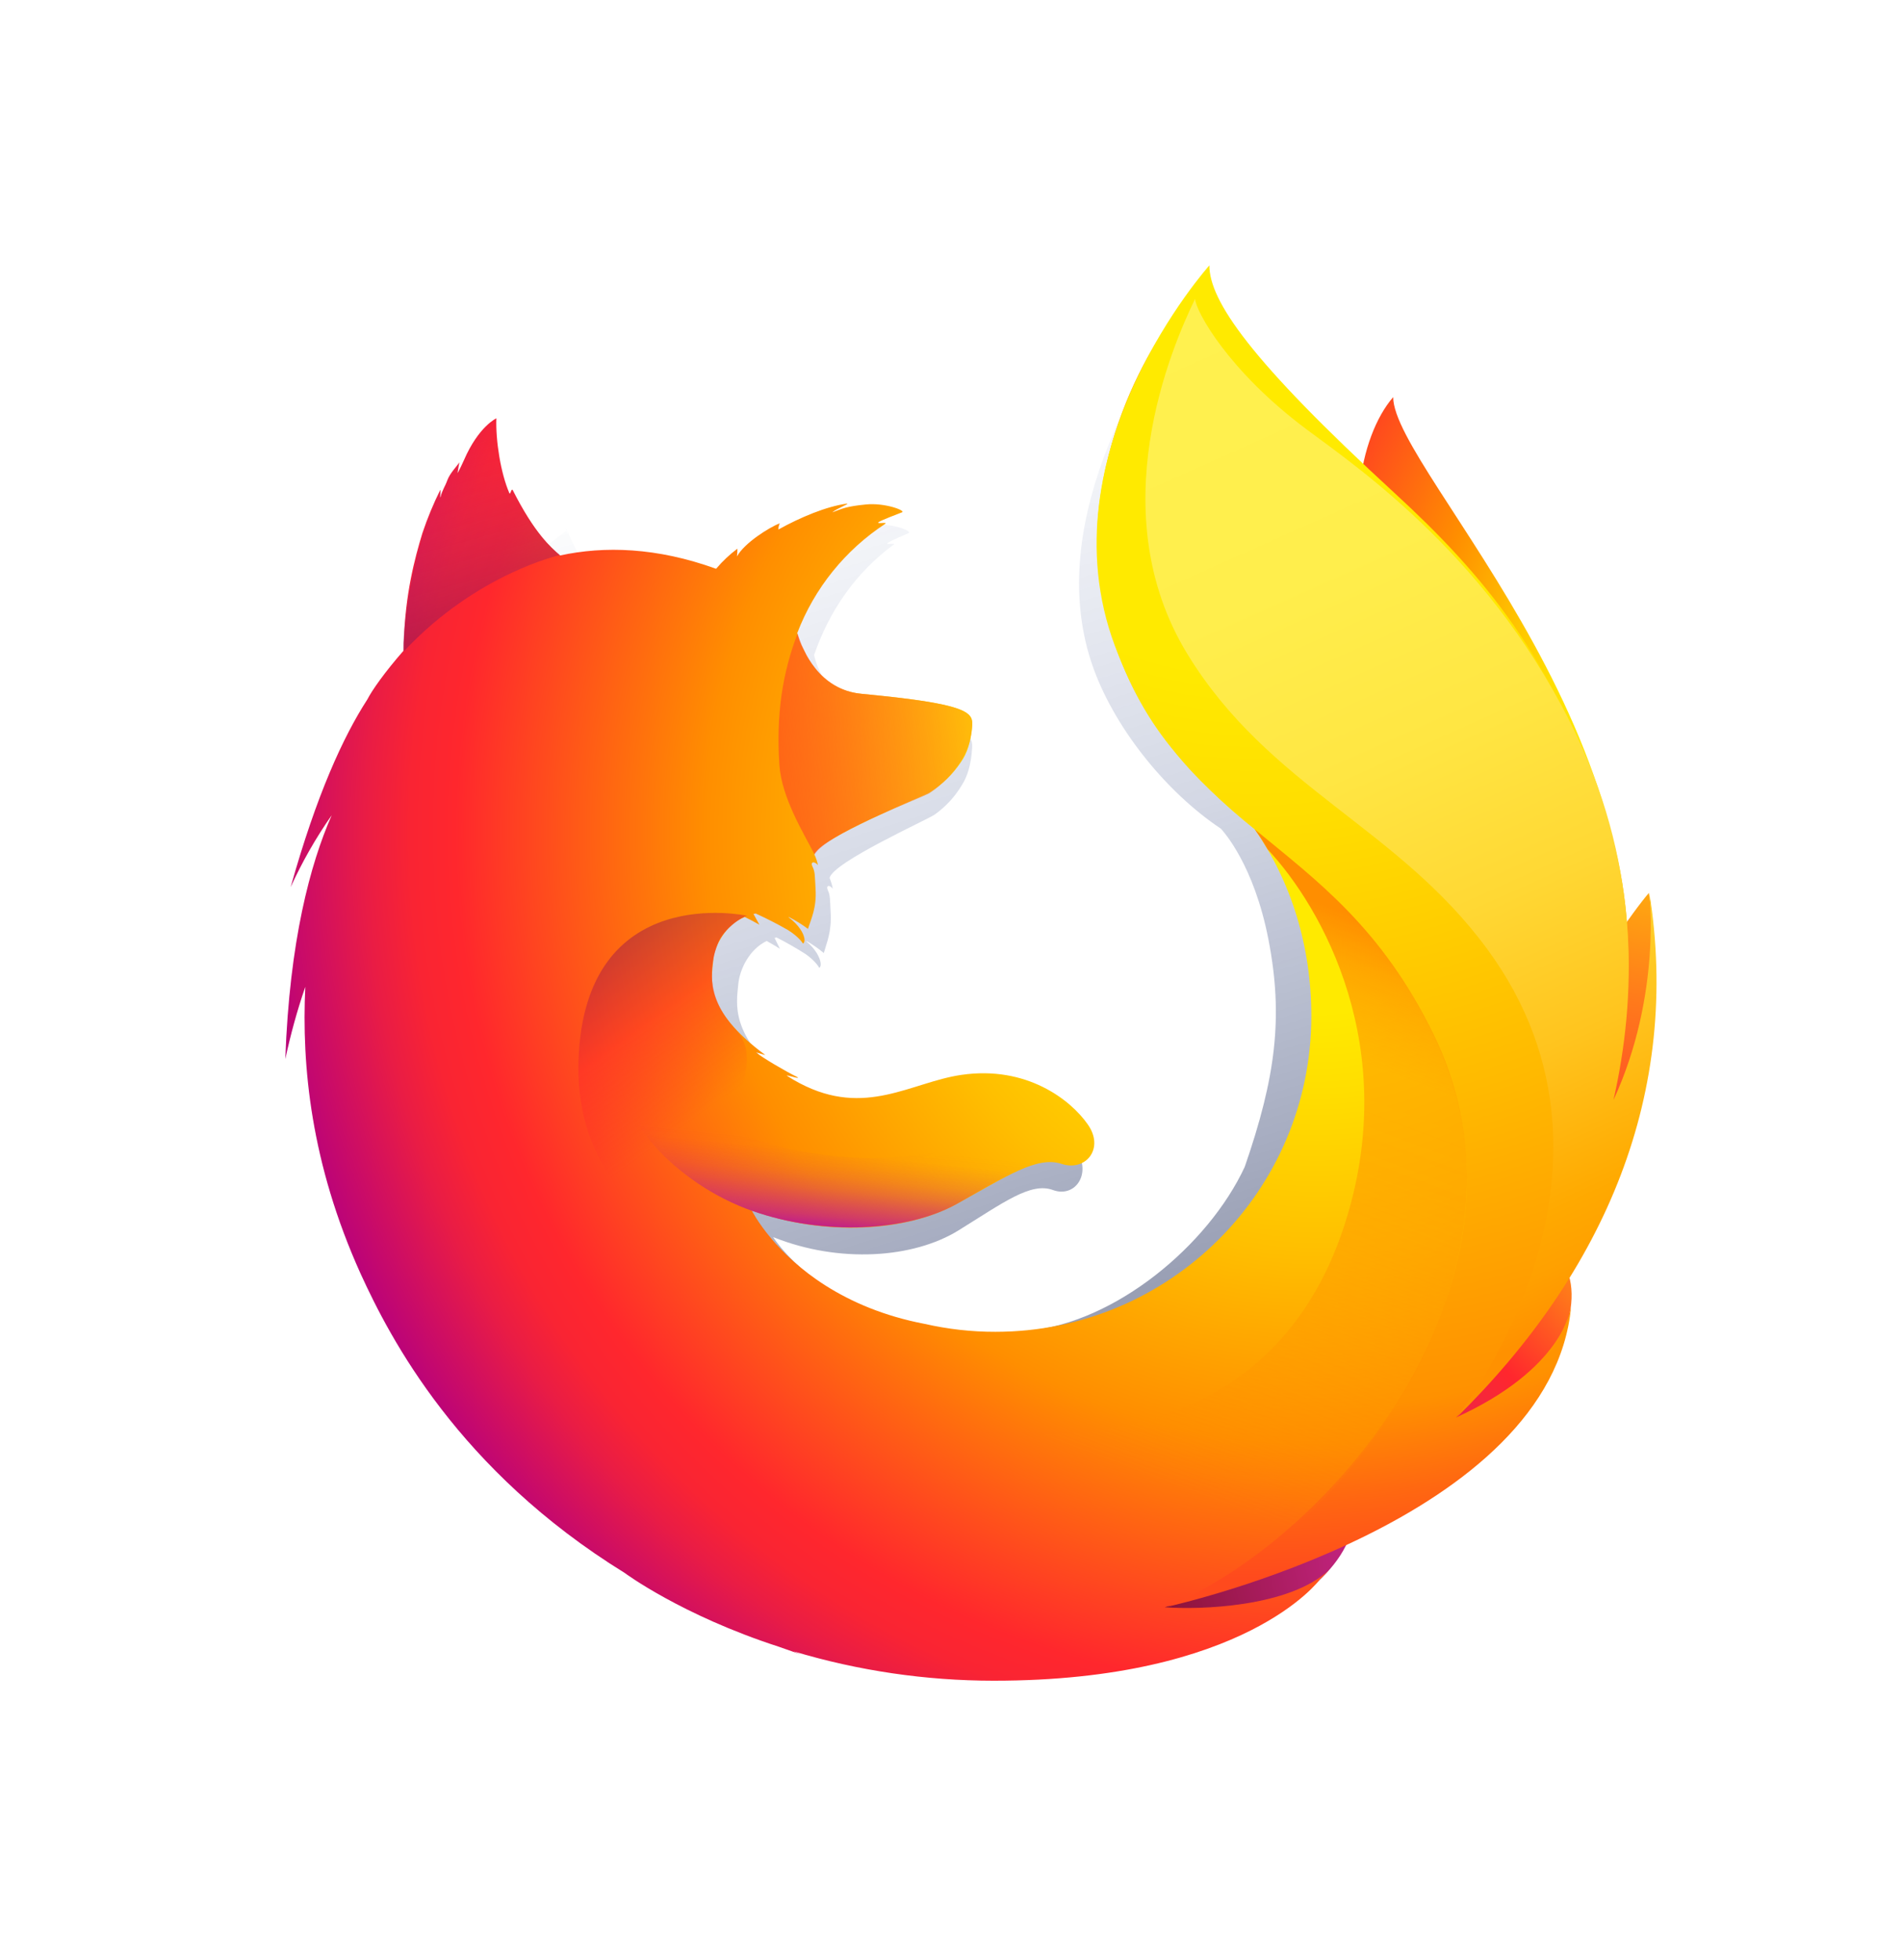 <svg width="33" height="34" viewBox="0 0 33 34" fill="none" xmlns="http://www.w3.org/2000/svg">
<g id="Group 5">
<g id="Group 4">
<g id="&#240;&#159;&#166;&#134; icon &#34;firefox 57 70&#34;" filter="url(#filter0_d_18_69)">
<path id="Vector" d="M24.172 2.889C23.574 3.584 23.296 5.15 23.902 6.738C24.508 8.326 25.436 7.981 26.015 9.599C26.779 11.736 26.424 14.605 26.424 14.605C26.424 14.605 27.342 17.265 27.983 14.44C29.4 9.132 24.172 4.196 24.172 2.889Z" fill="url(#paint0_radial_18_69)"/>
<path id="fox" d="M25.18 20.658C24.94 20.827 24.689 20.978 24.428 21.111C24.774 20.604 25.093 20.08 25.384 19.539C25.62 19.278 25.836 19.024 26.012 18.75C26.098 18.615 26.195 18.448 26.297 18.255C26.919 17.134 27.605 15.321 27.625 13.459V13.318C27.628 12.85 27.58 12.384 27.482 11.926L27.496 12.034L27.48 11.951C27.489 12.001 27.497 12.051 27.505 12.101C27.632 13.18 27.542 14.231 27.089 15.007L27.067 15.04C27.302 13.861 27.381 12.559 27.119 11.257C27.119 11.257 27.015 10.624 26.237 8.701C25.787 7.594 24.993 6.686 24.29 6.026C23.674 5.263 23.115 4.753 22.806 4.427C22.162 3.748 21.892 3.24 21.781 2.908C21.685 2.86 20.455 1.665 20.357 1.62C19.82 2.452 18.132 5.055 18.935 7.488C19.299 8.59 20.219 9.734 21.182 10.376C21.225 10.424 21.756 11 22.008 12.301C22.269 13.645 22.133 14.693 21.596 16.244C20.964 17.604 19.348 18.949 17.834 19.086C14.599 19.38 13.414 17.462 13.414 17.462C14.57 17.924 15.849 17.827 16.626 17.348C17.41 16.863 17.884 16.504 18.268 16.645C18.646 16.785 18.949 16.375 18.677 15.95C18.468 15.628 18.169 15.375 17.816 15.221C17.464 15.068 17.075 15.021 16.696 15.088C15.912 15.215 15.193 15.836 14.166 15.235C14.099 15.197 14.035 15.154 13.973 15.109C13.905 15.064 14.193 15.177 14.126 15.126C13.926 15.018 13.572 14.781 13.48 14.697C13.465 14.683 13.635 14.751 13.62 14.737C12.659 13.946 12.779 13.411 12.809 13.076C12.834 12.808 13.008 12.464 13.302 12.325C13.444 12.402 13.532 12.461 13.532 12.461L13.439 12.272C13.45 12.267 13.461 12.269 13.473 12.264C13.589 12.32 13.847 12.466 13.982 12.555C14.158 12.68 14.215 12.791 14.215 12.791C14.215 12.791 14.261 12.766 14.227 12.657C14.214 12.612 14.161 12.471 13.986 12.328H13.997C14.101 12.387 14.201 12.456 14.293 12.534C14.343 12.354 14.431 12.167 14.412 11.832C14.4 11.597 14.405 11.536 14.364 11.446C14.326 11.367 14.384 11.337 14.449 11.418C14.438 11.355 14.419 11.293 14.394 11.233V11.227C14.474 10.947 16.097 10.218 16.215 10.133C16.41 9.995 16.572 9.818 16.693 9.613C16.783 9.47 16.851 9.268 16.867 8.962C16.877 8.742 16.774 8.595 15.133 8.423C14.684 8.379 14.421 8.053 14.272 7.753C14.244 7.689 14.217 7.63 14.188 7.572C14.162 7.503 14.14 7.433 14.125 7.361C14.393 6.591 14.843 5.939 15.506 5.447C15.542 5.415 15.362 5.456 15.398 5.423C15.44 5.384 15.715 5.273 15.767 5.248C15.831 5.218 15.496 5.076 15.2 5.111C14.899 5.145 14.835 5.18 14.674 5.249C14.741 5.182 14.953 5.095 14.903 5.096C14.579 5.146 14.175 5.334 13.83 5.548C13.83 5.511 13.837 5.474 13.851 5.439C13.69 5.507 13.296 5.784 13.181 6.017C13.186 5.972 13.188 5.927 13.187 5.882C13.065 5.984 12.954 6.1 12.858 6.227L12.852 6.232C11.92 5.858 11.1 5.833 10.405 6.001C10.253 5.848 10.179 5.96 9.834 5.2C9.852 5.245 9.811 5.155 9.834 5.2C9.869 5.397 9.777 5.053 9.834 5.2C9.253 5.659 8.489 6.179 8.121 6.545C8.55 6.423 8.117 6.56 8.121 6.545C7.972 6.588 7.982 6.677 7.959 7.481C7.954 7.542 7.959 7.61 7.954 7.665C7.661 8.04 7.461 8.355 7.385 8.519C7.006 9.172 6.589 10.191 6.184 11.801C6.362 11.365 6.578 10.945 6.827 10.546C6.49 11.401 6.165 12.744 6.1 14.811C6.182 14.385 6.286 13.963 6.413 13.547C6.334 15.263 6.629 16.975 7.28 18.565C7.513 19.134 7.898 19.998 8.552 20.945C10.612 23.112 13.517 24.46 16.733 24.46C20.092 24.46 23.107 22.991 25.179 20.658H25.18Z" fill="url(#paint1_linear_18_69)"/>
<path id="Vector_2" d="M22.695 22.231C26.759 21.761 28.559 17.573 26.248 17.49C24.161 17.423 20.771 22.453 22.695 22.231Z" fill="url(#paint2_radial_18_69)"/>
<path id="Vector_3" d="M26.541 16.635C29.337 15.007 28.607 11.492 28.607 11.492C28.607 11.492 27.527 12.746 26.794 14.744C26.071 16.724 24.86 17.617 26.541 16.635Z" fill="url(#paint3_radial_18_69)"/>
<path id="Vector_4" d="M17.664 24.311C21.562 25.555 24.913 22.484 22.847 21.459C20.971 20.534 15.813 23.724 17.663 24.311H17.664Z" fill="url(#paint4_radial_18_69)"/>
<path id="Vector_5" d="M26.831 18.127C26.926 17.993 27.054 17.565 27.168 17.374C27.856 16.263 27.861 15.377 27.861 15.356C28.276 13.28 28.239 12.432 27.983 10.865C27.777 9.602 26.877 7.793 26.097 6.922C25.294 6.024 25.86 6.317 25.082 5.661C24.4 4.905 23.739 4.157 23.378 3.856C20.777 1.679 20.835 1.217 20.886 1.138L20.849 1.179C20.818 1.057 20.796 0.953 20.796 0.953C20.796 0.953 19.374 2.376 19.074 4.746C18.879 6.293 19.458 7.907 20.297 8.938C20.734 9.473 21.227 9.958 21.769 10.386C22.403 11.296 22.752 12.419 22.752 13.627C22.752 16.653 20.298 19.105 17.271 19.105C16.858 19.106 16.447 19.059 16.045 18.968C14.617 18.695 13.791 17.974 13.38 17.485C13.145 17.205 13.044 17.001 13.044 17.001C14.324 17.459 15.739 17.363 16.6 16.888C17.467 16.407 17.991 16.051 18.417 16.191C18.837 16.331 19.171 15.925 18.871 15.504C18.578 15.084 17.813 14.481 16.678 14.648C15.81 14.775 15.015 15.391 13.878 14.794C13.804 14.756 13.733 14.714 13.664 14.669C13.589 14.625 13.908 14.736 13.834 14.686C13.613 14.578 13.221 14.344 13.119 14.26C13.102 14.246 13.291 14.314 13.274 14.3C12.21 13.515 12.343 12.985 12.376 12.653C12.402 12.387 12.595 12.046 12.921 11.908C13.008 11.95 13.093 11.995 13.176 12.043L13.073 11.856C13.086 11.851 13.098 11.853 13.111 11.848C13.303 11.935 13.491 12.031 13.675 12.137C13.87 12.26 13.932 12.37 13.932 12.37C13.932 12.37 13.983 12.345 13.945 12.237C13.931 12.193 13.872 12.053 13.679 11.911H13.691C13.806 11.97 13.915 12.038 14.019 12.115C14.073 11.937 14.171 11.752 14.15 11.42C14.136 11.186 14.143 11.126 14.097 11.035C14.056 10.958 14.12 10.928 14.191 11.008C14.179 10.944 14.158 10.883 14.13 10.825V10.819C14.219 10.541 16.015 9.818 16.146 9.733C16.356 9.601 16.536 9.426 16.674 9.218C16.774 9.076 16.849 8.876 16.867 8.572C16.874 8.435 16.831 8.327 16.356 8.223C16.07 8.16 15.629 8.101 14.948 8.036C14.451 7.992 14.16 7.67 13.994 7.373C13.964 7.309 13.933 7.25 13.903 7.192C13.873 7.125 13.85 7.055 13.832 6.984C14.129 6.206 14.664 5.542 15.361 5.086C15.401 5.053 15.201 5.094 15.241 5.061C15.288 5.023 15.592 4.913 15.65 4.888C15.72 4.858 15.35 4.718 15.022 4.752C14.689 4.785 14.618 4.821 14.44 4.889C14.515 4.823 14.749 4.737 14.694 4.737C14.334 4.787 13.888 4.974 13.506 5.186C13.505 5.149 13.513 5.113 13.529 5.079C13.351 5.146 12.914 5.42 12.787 5.653C12.792 5.609 12.795 5.564 12.794 5.519C12.66 5.619 12.538 5.734 12.43 5.861L12.423 5.867C11.393 5.495 10.485 5.47 9.717 5.637C9.549 5.486 9.279 5.257 8.896 4.504C8.871 4.459 8.856 4.598 8.836 4.554C8.687 4.21 8.598 3.645 8.612 3.257C8.612 3.257 8.304 3.396 8.05 3.982C8.017 4.057 7.981 4.13 7.943 4.203C7.929 4.22 7.974 4.011 7.968 4.022C7.923 4.097 7.809 4.202 7.759 4.337C7.724 4.437 7.676 4.494 7.645 4.619L7.637 4.631C7.635 4.594 7.647 4.479 7.637 4.502C7.518 4.743 7.415 4.991 7.33 5.245C7.192 5.695 7.033 6.308 7.008 7.106C7.002 7.167 7.008 7.234 7.001 7.289C6.677 7.659 6.456 7.973 6.373 8.135C5.953 8.784 5.491 9.793 5.043 11.39C5.242 10.954 5.48 10.536 5.755 10.143C5.383 10.991 5.023 12.323 4.95 14.373C5.041 13.949 5.156 13.53 5.297 13.12C5.232 14.487 5.392 16.183 6.256 18.096C6.769 19.219 7.951 21.505 10.838 23.288C10.838 23.288 11.82 24.019 13.508 24.567L13.888 24.7C13.849 24.684 13.809 24.667 13.771 24.649C14.895 24.986 16.061 25.157 17.234 25.158C21.606 25.162 22.895 23.407 22.895 23.407L22.883 23.416C22.944 23.358 23.004 23.297 23.061 23.235C22.371 23.886 20.796 23.93 20.208 23.883C21.212 23.588 21.873 23.338 23.157 22.846C23.307 22.791 23.461 22.727 23.618 22.656L23.763 22.589C24.389 22.294 24.977 21.925 25.516 21.491C26.806 20.46 27.087 19.456 27.234 18.794C27.213 18.857 27.15 19.005 27.105 19.101C26.773 19.812 26.036 20.249 25.236 20.622C25.616 20.122 25.97 19.602 26.293 19.064C26.555 18.805 26.635 18.4 26.831 18.127H26.831Z" fill="url(#paint5_radial_18_69)"/>
<path id="Vector_6" d="M25.261 20.592C25.787 20.012 26.259 19.349 26.617 18.596C27.538 16.66 28.963 13.441 27.84 10.079C26.954 7.422 25.737 5.969 24.192 4.55C21.683 2.245 20.983 1.216 20.983 0.604C20.983 0.604 18.086 3.833 19.342 7.201C20.599 10.569 23.172 10.445 24.874 13.96C26.877 18.096 23.253 22.609 20.258 23.873C20.441 23.832 26.92 22.366 27.26 18.661C27.251 18.729 27.105 19.754 25.261 20.592V20.592Z" fill="url(#paint6_radial_18_69)"/>
<path id="Vector_7" d="M16.868 8.573C16.878 8.355 16.765 8.208 14.955 8.038C14.21 7.969 13.925 7.281 13.838 6.991C13.574 7.679 13.464 8.401 13.523 9.274C13.563 9.846 13.947 10.46 14.131 10.821C14.131 10.821 14.172 10.768 14.191 10.749C14.537 10.389 15.986 9.84 16.122 9.762C16.273 9.666 16.843 9.249 16.869 8.574L16.868 8.573Z" fill="url(#paint7_linear_18_69)"/>
<path id="Vector_8" d="M8.901 4.508C8.876 4.463 8.861 4.602 8.841 4.558C8.691 4.214 8.602 3.655 8.623 3.261C8.623 3.261 8.316 3.4 8.062 3.986C8.014 4.091 7.984 4.149 7.954 4.207C7.94 4.224 7.986 4.015 7.979 4.026C7.935 4.101 7.82 4.206 7.771 4.335C7.729 4.441 7.687 4.498 7.656 4.629C7.646 4.665 7.666 4.471 7.657 4.495C7.065 5.637 6.952 7.366 7.014 7.292C8.274 5.948 9.717 5.629 9.717 5.629C9.563 5.516 9.229 5.189 8.901 4.508V4.508Z" fill="url(#paint8_linear_18_69)"/>
<path id="Vector_9" d="M13.68 18.573C11.94 17.83 9.962 16.783 10.037 14.402C10.139 11.268 12.961 11.887 12.961 11.887C12.854 11.912 12.569 12.116 12.469 12.332C12.362 12.602 12.167 13.213 12.757 13.852C13.682 14.855 10.855 16.232 15.219 18.832C15.328 18.892 14.195 18.796 13.681 18.573L13.68 18.573Z" fill="url(#paint9_linear_18_69)"/>
<path id="Vector_10" d="M13.062 17.011C14.296 17.44 15.732 17.365 16.594 16.89C17.17 16.569 17.909 16.055 18.363 16.182C17.97 16.027 17.671 15.954 17.313 15.936C17.252 15.936 17.178 15.935 17.113 15.928C16.982 15.928 16.85 15.935 16.72 15.95C16.498 15.97 16.252 16.11 16.028 16.088C16.016 16.088 16.245 15.994 16.227 15.998C16.109 16.023 15.98 16.028 15.844 16.045C15.757 16.055 15.683 16.065 15.597 16.07C13.027 16.288 10.855 14.677 10.855 14.677C10.671 15.301 11.683 16.531 13.064 17.012L13.062 17.011Z" fill="url(#paint10_linear_18_69)"/>
<path id="Vector_11" d="M25.256 20.608C27.855 18.056 29.171 14.954 28.615 11.475C28.615 11.475 28.837 13.259 27.994 15.084C28.399 13.302 28.446 11.089 27.371 8.796C25.936 5.735 23.577 4.125 22.676 3.454C21.311 2.436 20.746 1.399 20.735 1.185C20.328 2.021 19.094 4.883 20.603 7.349C22.017 9.659 24.243 10.343 25.802 12.463C28.674 16.366 25.257 20.608 25.257 20.608H25.256Z" fill="url(#paint11_linear_18_69)"/>
<path id="Vector_12" d="M24.884 13.968C23.975 12.091 22.842 11.273 21.769 10.386C21.894 10.56 21.925 10.622 21.994 10.735C22.938 11.741 24.329 14.195 23.319 17.276C21.417 23.074 13.809 20.344 13.011 19.577C13.333 22.933 18.95 24.538 22.608 22.362C24.689 20.392 26.372 17.044 24.884 13.968Z" fill="url(#paint12_linear_18_69)"/>
</g>
</g>
</g>
<defs>
<filter id="filter0_d_18_69" x="0.95" y="0.604" width="31.79" height="32.554" filterUnits="userSpaceOnUse" color-interpolation-filters="sRGB">
<feFlood flood-opacity="0" result="BackgroundImageFix"/>
<feColorMatrix in="SourceAlpha" type="matrix" values="0 0 0 0 0 0 0 0 0 0 0 0 0 0 0 0 0 0 127 0" result="hardAlpha"/>
<feOffset dy="4"/>
<feGaussianBlur stdDeviation="2"/>
<feComposite in2="hardAlpha" operator="out"/>
<feColorMatrix type="matrix" values="0 0 0 0 0 0 0 0 0 0 0 0 0 0 0 0 0 0 0.25 0"/>
<feBlend mode="normal" in2="BackgroundImageFix" result="effect1_dropShadow_18_69"/>
<feBlend mode="normal" in="SourceGraphic" in2="effect1_dropShadow_18_69" result="shape"/>
</filter>
<radialGradient id="paint0_radial_18_69" cx="0" cy="0" r="1" gradientUnits="userSpaceOnUse" gradientTransform="translate(28.317 8.207) rotate(2.26) scale(8.558 12.614)">
<stop offset="0.1" stop-color="#FFEA00"/>
<stop offset="0.17" stop-color="#FFDE00"/>
<stop offset="0.28" stop-color="#FFBF00"/>
<stop offset="0.43" stop-color="#FF8E00"/>
<stop offset="0.77" stop-color="#FF272D"/>
<stop offset="0.87" stop-color="#E0255A"/>
<stop offset="0.95" stop-color="#CC2477"/>
<stop offset="1" stop-color="#C42482"/>
</radialGradient>
<linearGradient id="paint1_linear_18_69" x1="18.442" y1="18.8" x2="13.665" y2="3.173" gradientUnits="userSpaceOnUse">
<stop stop-color="#000F43" stop-opacity="0.4"/>
<stop offset="0.48" stop-color="#001962" stop-opacity="0.17"/>
<stop offset="1" stop-color="#002079" stop-opacity="0"/>
</linearGradient>
<radialGradient id="paint2_radial_18_69" cx="0" cy="0" r="1" gradientUnits="userSpaceOnUse" gradientTransform="translate(29.037 16.919) rotate(5.618) scale(8.164)">
<stop stop-color="#FFEA00"/>
<stop offset="0.5" stop-color="#FF272D"/>
<stop offset="1" stop-color="#C42482"/>
</radialGradient>
<radialGradient id="paint3_radial_18_69" cx="0" cy="0" r="1" gradientUnits="userSpaceOnUse" gradientTransform="translate(29.066 9.056) rotate(5.618) scale(13.633 13.633)">
<stop stop-color="#FFE900"/>
<stop offset="0.16" stop-color="#FFAF0E"/>
<stop offset="0.32" stop-color="#FF7A1B"/>
<stop offset="0.47" stop-color="#FF4E26"/>
<stop offset="0.62" stop-color="#FF2C2E"/>
<stop offset="0.76" stop-color="#FF1434"/>
<stop offset="0.89" stop-color="#FF0538"/>
<stop offset="1" stop-color="#FF0039"/>
</radialGradient>
<radialGradient id="paint4_radial_18_69" cx="0" cy="0" r="1" gradientUnits="userSpaceOnUse" gradientTransform="translate(29.75 21.824) rotate(5.618) scale(12.51 12.51)">
<stop stop-color="#FF272D"/>
<stop offset="0.5" stop-color="#C42482"/>
<stop offset="0.99" stop-color="#620700"/>
</radialGradient>
<radialGradient id="paint5_radial_18_69" cx="0" cy="0" r="1" gradientUnits="userSpaceOnUse" gradientTransform="translate(22.797 10.437) scale(19.518 19.518)">
<stop offset="0.16" stop-color="#FFEA00"/>
<stop offset="0.23" stop-color="#FFDE00"/>
<stop offset="0.37" stop-color="#FFBF00"/>
<stop offset="0.54" stop-color="#FF8E00"/>
<stop offset="0.76" stop-color="#FF272D"/>
<stop offset="0.8" stop-color="#F92433"/>
<stop offset="0.84" stop-color="#E91C45"/>
<stop offset="0.89" stop-color="#CF0E62"/>
<stop offset="0.94" stop-color="#B5007F"/>
</radialGradient>
<radialGradient id="paint6_radial_18_69" cx="0" cy="0" r="1" gradientUnits="userSpaceOnUse" gradientTransform="translate(21.678 1.385) scale(22.245 22.245)">
<stop offset="0.28" stop-color="#FFEA00"/>
<stop offset="0.4" stop-color="#FFDD00"/>
<stop offset="0.63" stop-color="#FFBA00"/>
<stop offset="0.86" stop-color="#FF9100"/>
<stop offset="0.93" stop-color="#FF6711"/>
<stop offset="0.99" stop-color="#FF4A1D"/>
</radialGradient>
<linearGradient id="paint7_linear_18_69" x1="8.705" y1="9.967" x2="18.285" y2="8.503" gradientUnits="userSpaceOnUse">
<stop stop-color="#C42482" stop-opacity="0.5"/>
<stop offset="0.47" stop-color="#FF272D" stop-opacity="0.5"/>
<stop offset="0.49" stop-color="#FF2C2C" stop-opacity="0.5"/>
<stop offset="0.68" stop-color="#FF7A1A" stop-opacity="0.72"/>
<stop offset="0.83" stop-color="#FFB20D" stop-opacity="0.87"/>
<stop offset="0.94" stop-color="#FFD605" stop-opacity="0.96"/>
<stop offset="1" stop-color="#FFE302"/>
</linearGradient>
<linearGradient id="paint8_linear_18_69" x1="8.508" y1="7.223" x2="7.509" y2="3.631" gradientUnits="userSpaceOnUse">
<stop stop-color="#891551" stop-opacity="0.6"/>
<stop offset="1" stop-color="#C42482" stop-opacity="0"/>
</linearGradient>
<linearGradient id="paint9_linear_18_69" x1="10.454" y1="12.217" x2="12.512" y2="15.092" gradientUnits="userSpaceOnUse">
<stop offset="0.01" stop-color="#891551" stop-opacity="0.5"/>
<stop offset="0.48" stop-color="#FF272D" stop-opacity="0.5"/>
<stop offset="1" stop-color="#FF272D" stop-opacity="0"/>
</linearGradient>
<linearGradient id="paint10_linear_18_69" x1="14.389" y1="17.251" x2="14.577" y2="15.404" gradientUnits="userSpaceOnUse">
<stop stop-color="#C42482"/>
<stop offset="0.08" stop-color="#C42482" stop-opacity="0.8"/>
<stop offset="0.21" stop-color="#C42482" stop-opacity="0.57"/>
<stop offset="0.33" stop-color="#C42482" stop-opacity="0.36"/>
<stop offset="0.45" stop-color="#C42482" stop-opacity="0.2"/>
<stop offset="0.56" stop-color="#C42482" stop-opacity="0.1"/>
<stop offset="0.67" stop-color="#C42482" stop-opacity="0.02"/>
<stop offset="0.77" stop-color="#C42482" stop-opacity="0"/>
</linearGradient>
<linearGradient id="paint11_linear_18_69" x1="20.435" y1="1.505" x2="28.062" y2="18.561" gradientUnits="userSpaceOnUse">
<stop stop-color="#FFF14F"/>
<stop offset="0.27" stop-color="#FFEE4C"/>
<stop offset="0.45" stop-color="#FFE643"/>
<stop offset="0.61" stop-color="#FFD834"/>
<stop offset="0.76" stop-color="#FFC41E"/>
<stop offset="0.89" stop-color="#FFAB02"/>
<stop offset="0.9" stop-color="#FFA900"/>
<stop offset="0.95" stop-color="#FFA000"/>
<stop offset="1" stop-color="#FF9100"/>
</linearGradient>
<linearGradient id="paint12_linear_18_69" x1="21.941" y1="11.314" x2="18.328" y2="21.015" gradientUnits="userSpaceOnUse">
<stop stop-color="#FF8E00"/>
<stop offset="0.04" stop-color="#FF8E00" stop-opacity="0.86"/>
<stop offset="0.08" stop-color="#FF8E00" stop-opacity="0.73"/>
<stop offset="0.13" stop-color="#FF8E00" stop-opacity="0.63"/>
<stop offset="0.18" stop-color="#FF8E00" stop-opacity="0.56"/>
<stop offset="0.23" stop-color="#FF8E00" stop-opacity="0.5"/>
<stop offset="0.28" stop-color="#FF8E00" stop-opacity="0.5"/>
<stop offset="0.39" stop-color="#FF8E00" stop-opacity="0.48"/>
<stop offset="0.52" stop-color="#FF8E00" stop-opacity="0.42"/>
<stop offset="0.68" stop-color="#FF8E00" stop-opacity="0.3"/>
<stop offset="0.84" stop-color="#FF8E00" stop-opacity="0.17"/>
<stop offset="1" stop-color="#FF8E00" stop-opacity="0"/>
</linearGradient>
</defs>
</svg>
